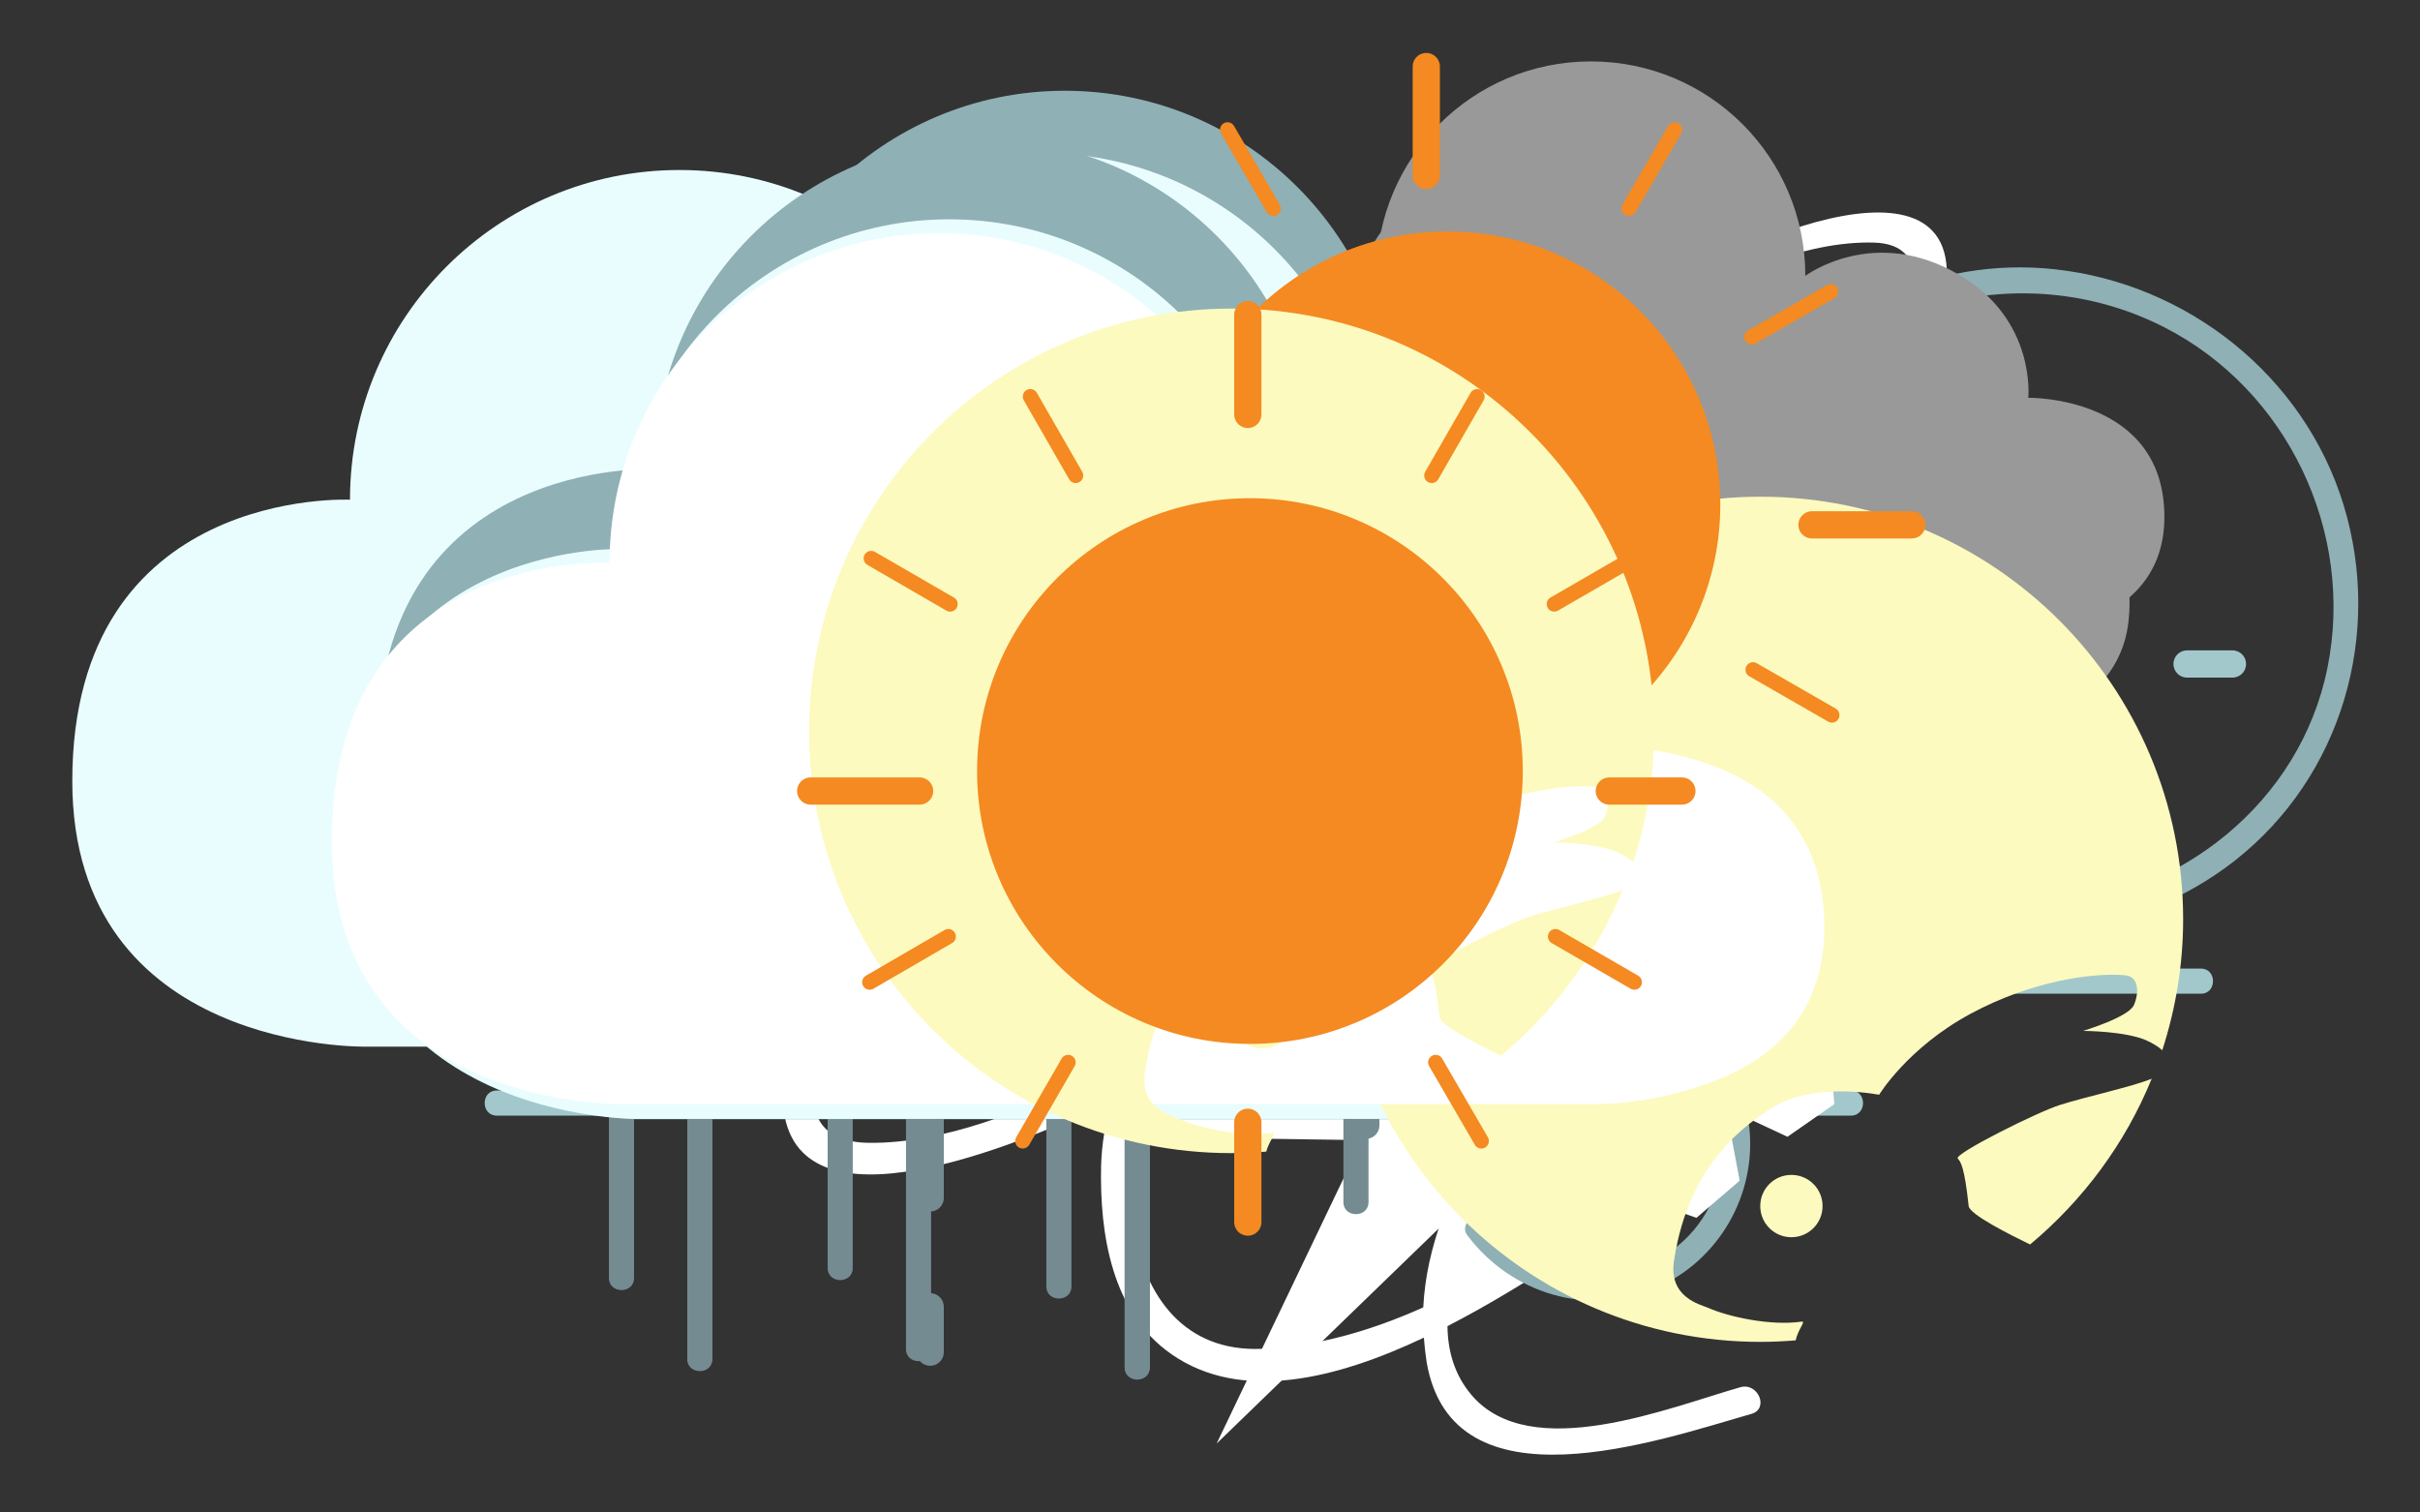 <?xml version="1.0" encoding="utf-8"?>
<!-- Generator: Adobe Illustrator 16.0.0, SVG Export Plug-In . SVG Version: 6.00 Build 0)  -->
<!DOCTYPE svg PUBLIC "-//W3C//DTD SVG 1.1//EN" "http://www.w3.org/Graphics/SVG/1.1/DTD/svg11.dtd">
<svg version="1.1" xmlns="http://www.w3.org/2000/svg" xmlns:xlink="http://www.w3.org/1999/xlink" x="0px" y="0px" width="800px"
	 height="500px" viewBox="0 0 800 500" style="enable-background:new 0 0 800 500;" xml:space="preserve">
<rect x="0" y="0" width="800" height="500" fill="#333333" stroke="none"/>
<style type="text/css">
<![CDATA[
	.st0{fill:#E9FDFF;}
	.st1{fill:none;stroke:#F48A21;stroke-width:9;stroke-linecap:round;stroke-miterlimit:10;}
	
		.st2{fill:none;stroke:#738B91;stroke-width:9;stroke-linecap:round;stroke-linejoin:round;stroke-miterlimit:10;stroke-dasharray:36,36;}
	.st3{fill:#8FB0B5;}
	.st4{fill:#F48A21;}
	.st5{fill:none;stroke:#F48A21;stroke-width:4.977;stroke-linecap:round;stroke-miterlimit:10;}
	.st6{fill:#999999;}
	.st7{fill:#FCFABE;}
	.st8{fill:#FFFFFF;}
	
		.st9{fill:none;stroke:#A2C8CC;stroke-width:9;stroke-linecap:round;stroke-linejoin:round;stroke-miterlimit:10;stroke-dasharray:36,36;}
	.st10{fill:#738B91;}
	.st11{fill:#A2C8CC;}
]]>
</style>
<g id="hurricane">
	<g>
		<path class="st3" d="M460.8,138.9C460.8,78.7,412.1,30,352,30S243.1,78.8,243.1,139c0,0-91.8-1.3-91.8,96.1
			c0,89.6,96.9,91,96.9,91h321.3c0,0,73.6-3.3,73.6-62.5c0-61.8-69.1-61.7-69.1-61.7s4.2-39.8-34.7-62.8
			C495.7,113.2,460.8,138.9,460.8,138.9z"/>
		<path class="st8" d="M637.3,244c-42.6,13-79.7,50.8-108.9,82.6c-25.8,28.2-55.9,65.5-57.9,105.6c-17.4,7.8-35.5,13-53.5,13.7
			c-25.4,1-38.6-17.2-42.4-40.4c-2.8-17.2-0.3-32.7,5.4-47.3c44.9-22,88-51.6,127.1-81.8c30.7-23.7,58.5-51.1,82.4-81.7
			c12.4-15.9,23.2-32.9,33.1-50.5c8.6-15.3,19.6-32.9,20.9-50.9c3.5-49-85.1-7.1-99.7,8.9c-4.2,4.6,3.5,10.4,7.6,5.9
			c15.4-16.8,45.6-28.6,68.2-27.9c38.5,1.2-17.3,79.9-25.3,91.7c-7.1,10.4-14.7,20.3-22.7,29.8c-0.1,0-0.2,0-0.3,0
			c-68.5,5.8-132.5,57.9-173.9,109.5c-9.7,12-19,25.5-25.3,40.1c-3.9,1.9-7.8,3.8-11.7,5.6c-22.3,10.1-48,21.1-73,20.9
			c-32.5-0.3-14.2-37.4-5.4-53.7c19.1-35.3,47.4-69.1,77.4-95.7c2.8-2.5,5.8-4.8,8.7-7.1c4.9-3.8-0.9-11.4-5.9-7.6
			c-29.7,22.7-54,53.7-75.1,84.2c-13.1,19-32.5,46.7-27.7,71.2c8,40.7,85.3,5.2,104.7-3.4c1.1-0.5,2.2-1,3.3-1.5
			c-2,6.9-3.2,14-3.4,21.2c-0.5,22.5,3.5,48.6,23.3,62.3c23.3,16.2,55.1,7.9,83.4-5.5c0.2,2.7,0.5,5.3,0.9,8
			c8.5,50,76.9,25.9,107.4,17.2c5.9-1.7,2.2-10.5-3.7-8.8c-23.3,6.6-69.4,25.6-88.9,2.5c-5.5-6.5-7.8-14.3-7.9-22.7
			c13.8-7.1,26.3-14.9,36.1-21.2c50.7-32.3,96.8-77.9,132.6-125.9c7.2-9.7,21.2-26.9,17.3-40.3C661,239.8,646.1,241.3,637.3,244z"/>
	</g>
</g>
<g id="windy">
	<g>
		<path class="st0" d="M333.4,165.1c0-60.1-48.7-108.9-108.8-108.9s-108.9,48.8-108.9,109c0,0-91.8-4.5-91.8,93
			c0,89.6,96.9,87.8,96.9,87.8H442c0,0,73.6-0.2,73.6-59.3c0-61.8-69.1-60.2-69.1-60.2s4.2-39-34.7-62.1
			C368.3,138.6,333.4,165.1,333.4,165.1z"/>
		<g>
			<g>
				<path class="st3" d="M273.4,269.6c41.2,0,82.3,0,123.5,0c56.1,0,112.1,0,168.2,0c4.5,0,9,0,13.5,0c3.9,0,8.2-1.6,12-2.3
					c3.4-0.7,6.7-0.6,10.2-1.1c5.6-0.8,10.9-2.4,16.1-4.7c20.4-9,30-30.8,26.6-52.2c-3.5-21.7-22.4-38.9-43.8-41.8
					c-19.2-2.5-37.4,5.8-48.9,21.1c-3.2,4.3,4,8.4,7.2,4.2c15.5-20.6,45.7-23.1,64.5-5.7c16.9,15.5,18.4,43.3,1.8,59.6
					c-8,7.8-19.2,11.4-30.1,11.8c-2.9,0.1-5.7,0.8-8.5,1.4c-1.8,0.4-3.6,0.7-5.4,1.1c-0.7,0.1-3.8,0.4-1.4,0.4c-3.6,0-7.2,0-10.9,0
					c-54.8,0-109.5,0-164.3,0c-43.4,0-86.8,0-130.1,0c-0.1,0-0.1,0-0.2,0C268.1,261.4,268.1,269.6,273.4,269.6L273.4,269.6z"/>
			</g>
		</g>
		<g>
			<g>
				<path class="st3" d="M174.5,310.6c31,0,62,0,93,0c63.5,0,127,0,190.5,0c51.8,0,103.6,0,155.4,0c8.1,0,16.4,0.5,24.5-0.1
					c13.7-0.9,27.5-1.4,41.2-2.6c21.6-1.9,42.6-10,59.7-23.4c35.4-27.8,49-74.9,35.9-117.7c-13.1-42.6-51.6-73.1-95.6-77.8
					c-39.5-4.3-78.3,14.2-101.7,45.8c-3.2,4.3,4,8.4,7.2,4.2c29.9-40.5,85.9-53.7,130.7-30.9c40.9,20.8,63.2,67.8,54.1,112.7
					c-9,44.5-48.6,75.7-93,79.1c-15.1,1.2-30.5,2.5-45.7,2.5c-42.4,0-84.8,0-127.2,0c-64.7,0-129.5,0-194.2,0
					c-42.8,0-85.7,0-128.5,0c-2.1,0-4.2,0-6.3,0C169.2,302.3,169.2,310.6,174.5,310.6L174.5,310.6z"/>
			</g>
		</g>
		<g>
			<g>
				<path class="st3" d="M207.5,335.6c41.2,0,82.3,0,123.5,0c56.1,0,112.1,0,168.2,0c4.5,0,9,0,13.5,0c1.1,0-1.8-0.4,0.5,0.1
					c3.6,0.8,7.2,1.5,10.9,2.3c3.8,0.8,7.6,0.6,11.4,1.2c5.7,0.9,11,2.9,16,5.8c20.6,11.9,23.7,38.9,11.3,57.8
					c-13.8,21-44,24.6-63.2,9.1c-2.7-2.2-5.2-4.9-7.3-7.7c-3.2-4.2-10.4-0.1-7.2,4.2c14.4,19.2,40.1,27.2,62.5,17.3
					c20.5-9,33-30.5,30.7-52.8c-2.2-21.8-19.6-37.8-40.6-41.7c-3.8-0.7-7.7-0.4-11.4-1.2c-3.6-0.8-7.2-1.5-10.9-2.3
					c-1.4-0.3-2.6-0.4-4-0.4c-47.2,0-94.4,0-141.6,0c-52,0-104,0-156,0c-2.1,0-4.2,0-6.2,0C202.1,327.3,202.1,335.6,207.5,335.6
					L207.5,335.6z"/>
			</g>
		</g>
	</g>
</g>
<g id="mist_x2F_atmosphere">
	<g>
		<path class="st0" d="M453.3,159.5c0-60.2-48.6-108.9-108.8-108.9c-60.2,0-108.9,48.8-108.9,109c0,0-91.8-4.1-91.8,93.3
			c0,89.6,96.8,88.2,96.8,88.2H562c0,0,73.6-0.5,73.6-59.7c0-61.8-69.1-60.3-69.1-60.3s4.2-39.1-34.7-62.2
			C488.2,133,453.3,159.5,453.3,159.5z"/>
		<g>
			<g>
				<path class="st11" d="M350.4,328.5c36,0,72,0,108,0c63.6,0,127.3,0,190.9,0c26.1,0,52.2,0,78.3,0c5.3,0,5.3-8.3,0-8.3
					c-36,0-72,0-108,0c-63.6,0-127.3,0-190.9,0c-26.1,0-52.2,0-78.3,0C345.1,320.2,345.1,328.5,350.4,328.5L350.4,328.5z"/>
			</g>
		</g>
		<g>
			<g>
				<path class="st11" d="M164.2,368.8c31.8,0,63.6,0,95.4,0c63.9,0,127.8,0,191.7,0c48.8,0,97.6,0,146.3,0c4.8,0,9.5,0,14.3,0
					c5.3,0,5.3-8.3,0-8.3c-31.8,0-63.6,0-95.4,0c-63.9,0-127.8,0-191.7,0c-48.8,0-97.6,0-146.3,0c-4.8,0-9.5,0-14.3,0
					C158.9,360.5,158.9,368.8,164.2,368.8L164.2,368.8z"/>
			</g>
		</g>
		<g>
			<g>
				<path class="st11" d="M288,276c36,0,72,0,108,0c63.6,0,127.3,0,190.9,0c26.1,0,52.2,0,78.3,0c5.3,0,5.3-8.3,0-8.3
					c-36,0-72,0-108,0c-63.6,0-127.3,0-190.9,0c-26.1,0-52.2,0-78.3,0C282.7,267.7,282.7,276,288,276L288,276z"/>
			</g>
		</g>
		<line class="st9" x1="363" y1="219.5" x2="738" y2="219.5"/>
	</g>
</g>
<g id="snow">
	<g>
		<path class="st8" d="M383.2,230.2L363,246.4l-9.2-36.3l25.7,3.2l22.8-30.1l-14.7-34.8l-37.5-4.7l-22.8,30.1l8.7,20.6l-32.3-9.1
			l18-17.5l-9.3-36.6L276,121l-27,26.4l9.3,36.6l24.7,7l-23.9,23.3l-2.2-22.4l-34.4-15.6l-30.7,22l3.7,37.6l34.4,15.6l21.3-15.3
			l9.3,36.6l-25.9-4.7l-24.4,28.9l12.8,35.5l37.2,6.7l24.4-28.9l-8.2-22.6l34.2,9.6l-18.7,18.3l9.3,36.6l36.4,10.2l27-26.4
			l-9.3-36.6l-24.8-7l25.3-24.7l3.6,23.5l35.2,13.7l29.5-23.6l-5.7-37.3L383.2,230.2z M352.3,254l-33.6,32.8L273.5,274L262,228.5
			l33.6-32.8l45.2,12.7L352.3,254z"/>
		<path class="st8" d="M518,194.3l-12.8,2l5-18l10.3,7.8l17.4-7.4l2.3-18.7l-15.1-11.4l-17.4,7.4l-1.4,11.1l-11.7-12l12.1-3.1
			l5.1-18.2l-13.2-13.5l-18.3,4.7l-5.1,18.2l9,9.2l-16.2,4.1l4.6-10.3l-11-15.3l-18.8,1.9l-7.8,17.2l11,15.3l13.1-1.3l-5.1,18.2
			l-10.1-8.5l-17.8,6.4l-3.3,18.6l14.4,12.2l17.8-6.4l2.1-11.8l12.4,12.7l-12.7,3.2l-5.1,18.2l13.2,13.5l18.3-4.7l5.1-18.2l-9-9.2
			l17.1-4.4l-4.3,11.1l11.8,14.7l18.7-2.9l6.8-17.6L518,194.3z M498.7,196.8l-22.7,5.8l-16.4-16.8l6.3-22.6l22.7-5.8l16.4,16.8
			L498.7,196.8z"/>
		<path class="st8" d="M587.7,338.2l-10.6,7.4l-3.4-18.4l12.7,2.4l12.4-14.3l-6.2-17.8L574,294l-12.3,14.3l3.7,10.5l-15.8-5.6
			l9.5-8.2l-3.5-18.6l-17.8-6.3l-14.3,12.3l3.5,18.6l12.1,4.3l-12.7,10.9l-0.4-11.3l-16.7-8.9l-16,10l0.7,18.9l16.7,8.9l11.1-7
			l3.5,18.6l-12.8-3.2l-13.1,13.6l5.2,18.1l18.3,4.5l13.1-13.6l-3.3-11.5l16.7,5.9l-9.9,8.5l3.5,18.6l17.8,6.3l14.3-12.3l-3.5-18.6
			l-12.2-4.3l13.4-11.5l1,11.9l17.1,8l15.5-10.8l-1.6-18.8L587.7,338.2z M571.5,349.1l-17.8,15.3l-22.1-7.8l-4.3-23.1l17.8-15.3
			l22.1,7.8L571.5,349.1z"/>
	</g>
</g>
<g id="thunderstorm">
	<g>
		<polygon class="st8" points="599.9,180.1 677.6,180.1 595.1,276.6 671.9,277.5 551.9,393.7 599.9,293.4 527.9,292.4 		"/>
		<path class="st6" d="M596.8,91.2c0-39.2-31.7-70.9-70.9-70.9c-39.2,0-70.9,31.8-70.9,71c0,0-59.7-2.4-59.7,61.1
			c0,58.3,63.1,57.7,63.1,57.7h209.2c0,0,47.9-0.6,47.9-39.2c0-40.2-45-39.4-45-39.4s2.7-25.6-22.6-40.5
			C619.5,74.1,596.8,91.2,596.8,91.2z"/>
		<polygon class="st8" points="450.2,263.6 527.9,263.6 445.4,360.1 522.2,361 402.2,477.2 450.2,376.9 378.2,375.9 		"/>
		<path class="st3" d="M434.1,155c0-60.2-48.7-108.9-108.8-108.9c-60.2,0-108.9,48.8-108.9,109c0,0-91.8-4.4-91.8,93
			c0,89.6,96.9,87.9,96.9,87.9h321.3c0,0,73.6-0.2,73.6-59.4c0-61.7-69.1-60.2-69.1-60.2s4.2-39-34.7-62.1
			C469,128.6,434.1,155,434.1,155z"/>
		<g>
			<g>
				<g>
					<path class="st10" d="M201.3,291c0,43.8,0,87.7,0,131.5c0,5.3,8.3,5.3,8.3,0c0-43.8,0-87.7,0-131.5
						C209.6,285.6,201.3,285.6,201.3,291L201.3,291z"/>
				</g>
			</g>
			<g>
				<g>
					<path class="st10" d="M273.6,256.4c0,49.4,0,98.9,0,148.3c0,4.8,0,9.6,0,14.5c0,5.3,8.3,5.3,8.3,0c0-49.4,0-98.9,0-148.3
						c0-4.8,0-9.6,0-14.5C281.9,251.1,273.6,251.1,273.6,256.4L273.6,256.4z"/>
				</g>
			</g>
			<g>
				<g>
					<path class="st10" d="M345.9,293.8c0,43.8,0,87.7,0,131.5c0,5.3,8.3,5.3,8.3,0c0-43.8,0-87.7,0-131.5
						C354.2,288.5,345.9,288.5,345.9,293.8L345.9,293.8z"/>
				</g>
			</g>
		</g>
	</g>
</g>
<g id="rain">
	<g>
		<path class="st6" d="M585.3,118c0-39.2-31.7-70.9-70.9-70.9c-39.2,0-70.9,31.8-70.9,71c0,0-59.8-3.3-59.8,60.2
			c0,58.3,63.1,56.8,63.1,56.8h209.2c0,0,47.9,0.3,47.9-38.3c0-40.2-45-39-45-39s2.7-25.3-22.6-40.3C608,100.6,585.3,118,585.3,118z
			"/>
		<path class="st3" d="M422.6,181.8c0-60.2-48.7-108.9-108.8-108.9s-108.9,48.8-108.9,109c0,0-91.7-0.8-91.7,96.6
			c0,89.6,96.9,91.5,96.9,91.5h321.3c0,0,73.6-3.8,73.6-63c0-61.8-69.1-62-69.1-62s4.2-39.9-34.7-63
			C457.5,156.3,422.6,181.8,422.6,181.8z"/>
		<g>
			<g>
				<g>
					<path class="st10" d="M227.2,317.8c0,43.8,0,87.7,0,131.5c0,5.3,8.3,5.3,8.3,0c0-43.8,0-87.7,0-131.5
						C235.5,312.4,227.2,312.4,227.2,317.8L227.2,317.8z"/>
				</g>
			</g>
			<g>
				<g>
					<path class="st10" d="M299.5,283.2c0,49.4,0,98.9,0,148.3c0,4.8,0,9.6,0,14.5c0,5.3,8.3,5.3,8.3,0c0-49.4,0-98.9,0-148.3
						c0-4.8,0-9.6,0-14.5C307.8,277.9,299.5,277.9,299.5,283.2L299.5,283.2z"/>
				</g>
			</g>
			<g>
				<g>
					<path class="st10" d="M371.8,320.6c0,43.8,0,87.7,0,131.5c0,5.3,8.3,5.3,8.3,0c0-43.8,0-87.7,0-131.5
						C380.1,315.3,371.8,315.3,371.8,320.6L371.8,320.6z"/>
				</g>
			</g>
			<g>
				<g>
					<path class="st10" d="M444.1,265.9c0,43.8,0,87.7,0,131.5c0,5.3,8.3,5.3,8.3,0c0-43.8,0-87.7,0-131.5
						C452.4,260.6,444.1,260.6,444.1,265.9L444.1,265.9z"/>
				</g>
			</g>
		</g>
	</g>
</g>
<g id="light-rain">
	<g>
		<path class="st6" d="M585.3,117.6c0-39.2-31.7-70.9-70.9-70.9c-39.2,0-70.9,31.8-70.9,71c0,0-59.8,0.9-59.8,64.4
			c0,58.3,63.1,61,63.1,61h209.2c0,0,47.9-3.9,47.9-42.5c0-40.2-45-41.1-45-41.1s2.7-26.4-22.6-41.4
			C608,101.3,585.3,117.6,585.3,117.6z"/>
		<path class="st0" d="M422.6,181.4c0-60.2-48.7-108.9-108.8-108.9s-108.9,48.8-108.9,109c0,0-91.7-2.6-91.7,94.8
			c0,89.6,96.9,89.7,96.9,89.7h321.3c0,0,73.6-2,73.6-61.2c0-61.8-69.1-61.1-69.1-61.1s4.2-39.5-34.7-62.5
			C457.5,155.4,422.6,181.4,422.6,181.4z"/>
		<g>
			<g>
				<g>
					<path class="st10" d="M227.2,317.4c0,43.8,0,87.7,0,131.5c0,5.3,8.3,5.3,8.3,0c0-43.8,0-87.7,0-131.5
						C235.5,312,227.2,312,227.2,317.4L227.2,317.4z"/>
				</g>
			</g>
			<line class="st2" x1="307.5" y1="288" x2="307.5" y2="447"/>
			<g>
				<g>
					<path class="st10" d="M371.8,320.3c0,43.8,0,87.6,0,131.5c0,5.3,8.3,5.3,8.3,0c0-43.8,0-87.6,0-131.5
						C380.1,314.9,371.8,314.9,371.8,320.3L371.8,320.3z"/>
				</g>
			</g>
			<line class="st2" x1="451.5" y1="264" x2="451.5" y2="393"/>
		</g>
	</g>
</g>
<g id="broken-clouds">
	<g>
		<path class="st6" d="M585.3,122.3c0-39.2-31.7-70.9-70.9-70.9c-39.2,0-70.9,31.8-70.9,71c0,0-59.8-5.4-59.8,58
			c0,58.3,63.1,54.7,63.1,54.7h209.2c0,0,47.9,2.4,47.9-36.1c0-40.2-45-37.9-45-37.9s2.7-24.8-22.6-39.8
			C608,104.4,585.3,122.3,585.3,122.3z"/>
		<path class="st0" d="M422.6,186.1c0-60.2-48.7-108.9-108.8-108.9s-108.9,48.8-108.9,109c0,0-91.7-3-91.7,94.4
			c0,89.6,96.9,89.3,96.9,89.3h321.3c0,0,73.6-1.6,73.6-60.8c0-61.8-69.1-60.9-69.1-60.9s4.2-39.4-34.7-62.4
			C457.5,160,422.6,186.1,422.6,186.1z"/>
	</g>
</g>
<g id="scattered-clouds">
	<path class="st0" d="M422.6,184.8c0-60.1-48.7-108.9-108.8-108.9s-108.9,48.8-108.9,109c0,0-91.7-4.3-91.7,93.1
		c0,89.6,96.9,88,96.9,88h321.3c0,0,73.6-0.3,73.6-59.5c0-61.8-69.1-60.2-69.1-60.2s4.2-39.1-34.7-62.1
		C457.5,158.3,422.6,184.8,422.6,184.8z"/>
</g>
<g id="few-clouds-night">
	<g>
		<g>
			<path class="st7" d="M595.6,436.9c-10.3,1.5-24.2-1.6-30.8-4.5c-2.8-1.2-13.3-3.5-11.4-15.7c4.9-32.5,24.2-45.3,32.8-50.7
				c8.5-5.4,22.4-6.3,35-4.1c0,0,9.4-15.5,30.1-26.7c20.7-11.2,41.1-13.7,51.2-12.8c4.6,0.4,4.7,5.8,2.9,9.9
				c-1.8,4-16.8,8.5-16.8,8.5s13.7,0,20.9,3.1c2.4,1.1,4.1,2.2,5.3,3.3c4.4-13.6,6.9-28.2,6.9-43.3c0-77.1-62.5-139.7-139.7-139.7
				c-77.1,0-139.7,62.5-139.7,139.7c0,77.1,62.5,139.7,139.7,139.7c3.9,0,7.8-0.2,11.6-0.5C594.4,439.4,597.1,436.7,595.6,436.9z"/>
			<path class="st7" d="M592.2,388.4c-5.7,0-10.3,4.6-10.3,10.3c0,5.7,4.6,10.3,10.3,10.3c5.7,0,10.3-4.6,10.3-10.3
				C602.5,393,597.9,388.4,592.2,388.4z"/>
			<path class="st7" d="M680.9,365.3c-7.1,2.2-35.2,16.2-33.7,17.7c0.9,1,2.2,2.5,3.6,15.7c0.3,2.8,13.7,9.5,20.3,12.7
				c17.5-14.6,31.5-33.4,40.2-54.8C704.4,359.4,690.4,362.3,680.9,365.3z"/>
		</g>
		<path class="st8" d="M419.2,186c0-60.2-48.6-108.9-108.8-108.9c-60.2,0-108.9,48.8-108.9,109c0,0-91.8-5.4-91.8,92
			c0,89.6,96.9,86.9,96.9,86.9h321.3c0,0,73.6,0.8,73.6-58.4c0-61.8-69.1-59.7-69.1-59.7s4.1-38.8-34.7-61.8
			C454.1,159.3,419.2,186,419.2,186z"/>
	</g>
</g>
<g id="few-clouds-day">
	<g>
		<path class="st4" d="M568.7,166.7c0-49.8-40.4-90.2-90.2-90.2c-49.8,0-90.2,40.4-90.2,90.2c0,49.8,40.4,90.2,90.2,90.2
			C528.3,256.9,568.7,216.5,568.7,166.7z"/>
		<g>
			<line class="st1" x1="471.5" y1="58" x2="471.5" y2="22"/>
			<line class="st1" x1="471.5" y1="274" x2="471.5" y2="310"/>
			<line class="st1" x1="599" y1="173.5" x2="632" y2="173.5"/>
			<line class="st1" x1="338" y1="173.5" x2="362" y2="173.5"/>
			<line class="st5" x1="579.1" y1="111.4" x2="605.2" y2="96.4"/>
			<line class="st5" x1="538.5" y1="68.9" x2="553.6" y2="42.9"/>
			<line class="st5" x1="379.4" y1="111.4" x2="353.3" y2="96.4"/>
			<line class="st5" x1="420.9" y1="68.9" x2="405.8" y2="42.9"/>
			<line class="st5" x1="378.8" y1="221.4" x2="352.7" y2="236.4"/>
			<line class="st5" x1="418.4" y1="262.9" x2="403.4" y2="289"/>
			<line class="st5" x1="579.5" y1="221.4" x2="605.6" y2="236.4"/>
			<line class="st5" x1="539.9" y1="262.9" x2="554.9" y2="289"/>
		</g>
		<path class="st8" d="M420.7,187.2c0-60.2-48.7-108.9-108.8-108.9S203,127.1,203,187.3c0,0-91.7-6.5-91.7,90.9
			c0,89.6,96.9,85.8,96.9,85.8h321.3c0,0,73.6,1.9,73.6-57.3c0-61.7-69.1-59.1-69.1-59.1S538,209,499.1,186
			C455.6,160.2,420.7,187.2,420.7,187.2z"/>
	</g>
</g>
<g id="clear-night">
	<g>
		<path class="st7" d="M420.7,374.5c-10.3,1.5-24.2-1.6-30.7-4.5c-2.8-1.2-13.3-3.5-11.5-15.7c4.9-32.6,24.2-45.3,32.8-50.7
			c8.5-5.4,22.5-6.3,35-4c0,0,9.4-15.5,30.1-26.7c20.6-11.2,41.1-13.7,51.2-12.8c4.6,0.4,4.7,5.8,2.9,9.9
			c-1.8,4.1-16.8,8.5-16.8,8.5s13.7,0,20.9,3.2c2.4,1.1,4.2,2.2,5.3,3.3c4.5-13.6,6.9-28.2,6.9-43.3c0-77.1-62.5-139.7-139.7-139.7
			c-77.1,0-139.6,62.5-139.6,139.7S329.9,381.2,407,381.2c3.9,0,7.8-0.2,11.6-0.5C419.6,377,422.2,374.3,420.7,374.5z"/>
		<path class="st7" d="M417.4,326c-5.7,0-10.3,4.6-10.3,10.3c0,5.7,4.6,10.3,10.3,10.3c5.7,0,10.3-4.6,10.3-10.3
			C427.7,330.6,423.1,326,417.4,326z"/>
		<path class="st7" d="M506,302.9c-7.1,2.2-35.2,16.2-33.7,17.7c0.9,0.9,2.2,2.5,3.6,15.7c0.3,2.8,13.7,9.5,20.3,12.7
			c17.5-14.6,31.4-33.4,40.2-54.8C529.6,297,515.6,299.9,506,302.9z"/>
	</g>
</g>
<g id="clear-day">
	<g>
		<path class="st4" d="M503.4,254.9c0-49.8-40.4-90.2-90.2-90.2c-49.8,0-90.2,40.4-90.2,90.2c0,49.8,40.4,90.2,90.2,90.2
			C463,345.1,503.4,304.8,503.4,254.9z"/>
		<g>
			<line class="st1" x1="412.5" y1="371" x2="412.5" y2="404"/>
			<line class="st1" x1="412.5" y1="104" x2="412.5" y2="137"/>
			<line class="st1" x1="532" y1="261.5" x2="556" y2="261.5"/>
			<line class="st1" x1="268" y1="261.5" x2="304" y2="261.5"/>
			<line class="st5" x1="513.8" y1="199.7" x2="539.9" y2="184.6"/>
			<line class="st5" x1="473.3" y1="157.2" x2="488.3" y2="131.1"/>
			<line class="st5" x1="314.1" y1="199.7" x2="288" y2="184.6"/>
			<line class="st5" x1="355.6" y1="157.2" x2="340.6" y2="131.1"/>
			<line class="st5" x1="313.5" y1="309.6" x2="287.5" y2="324.7"/>
			<line class="st5" x1="353.1" y1="351.2" x2="338.1" y2="377.2"/>
			<line class="st5" x1="514.2" y1="309.6" x2="540.3" y2="324.7"/>
			<line class="st5" x1="474.6" y1="351.2" x2="489.7" y2="377.2"/>
		</g>
	</g>
</g>
</svg>
